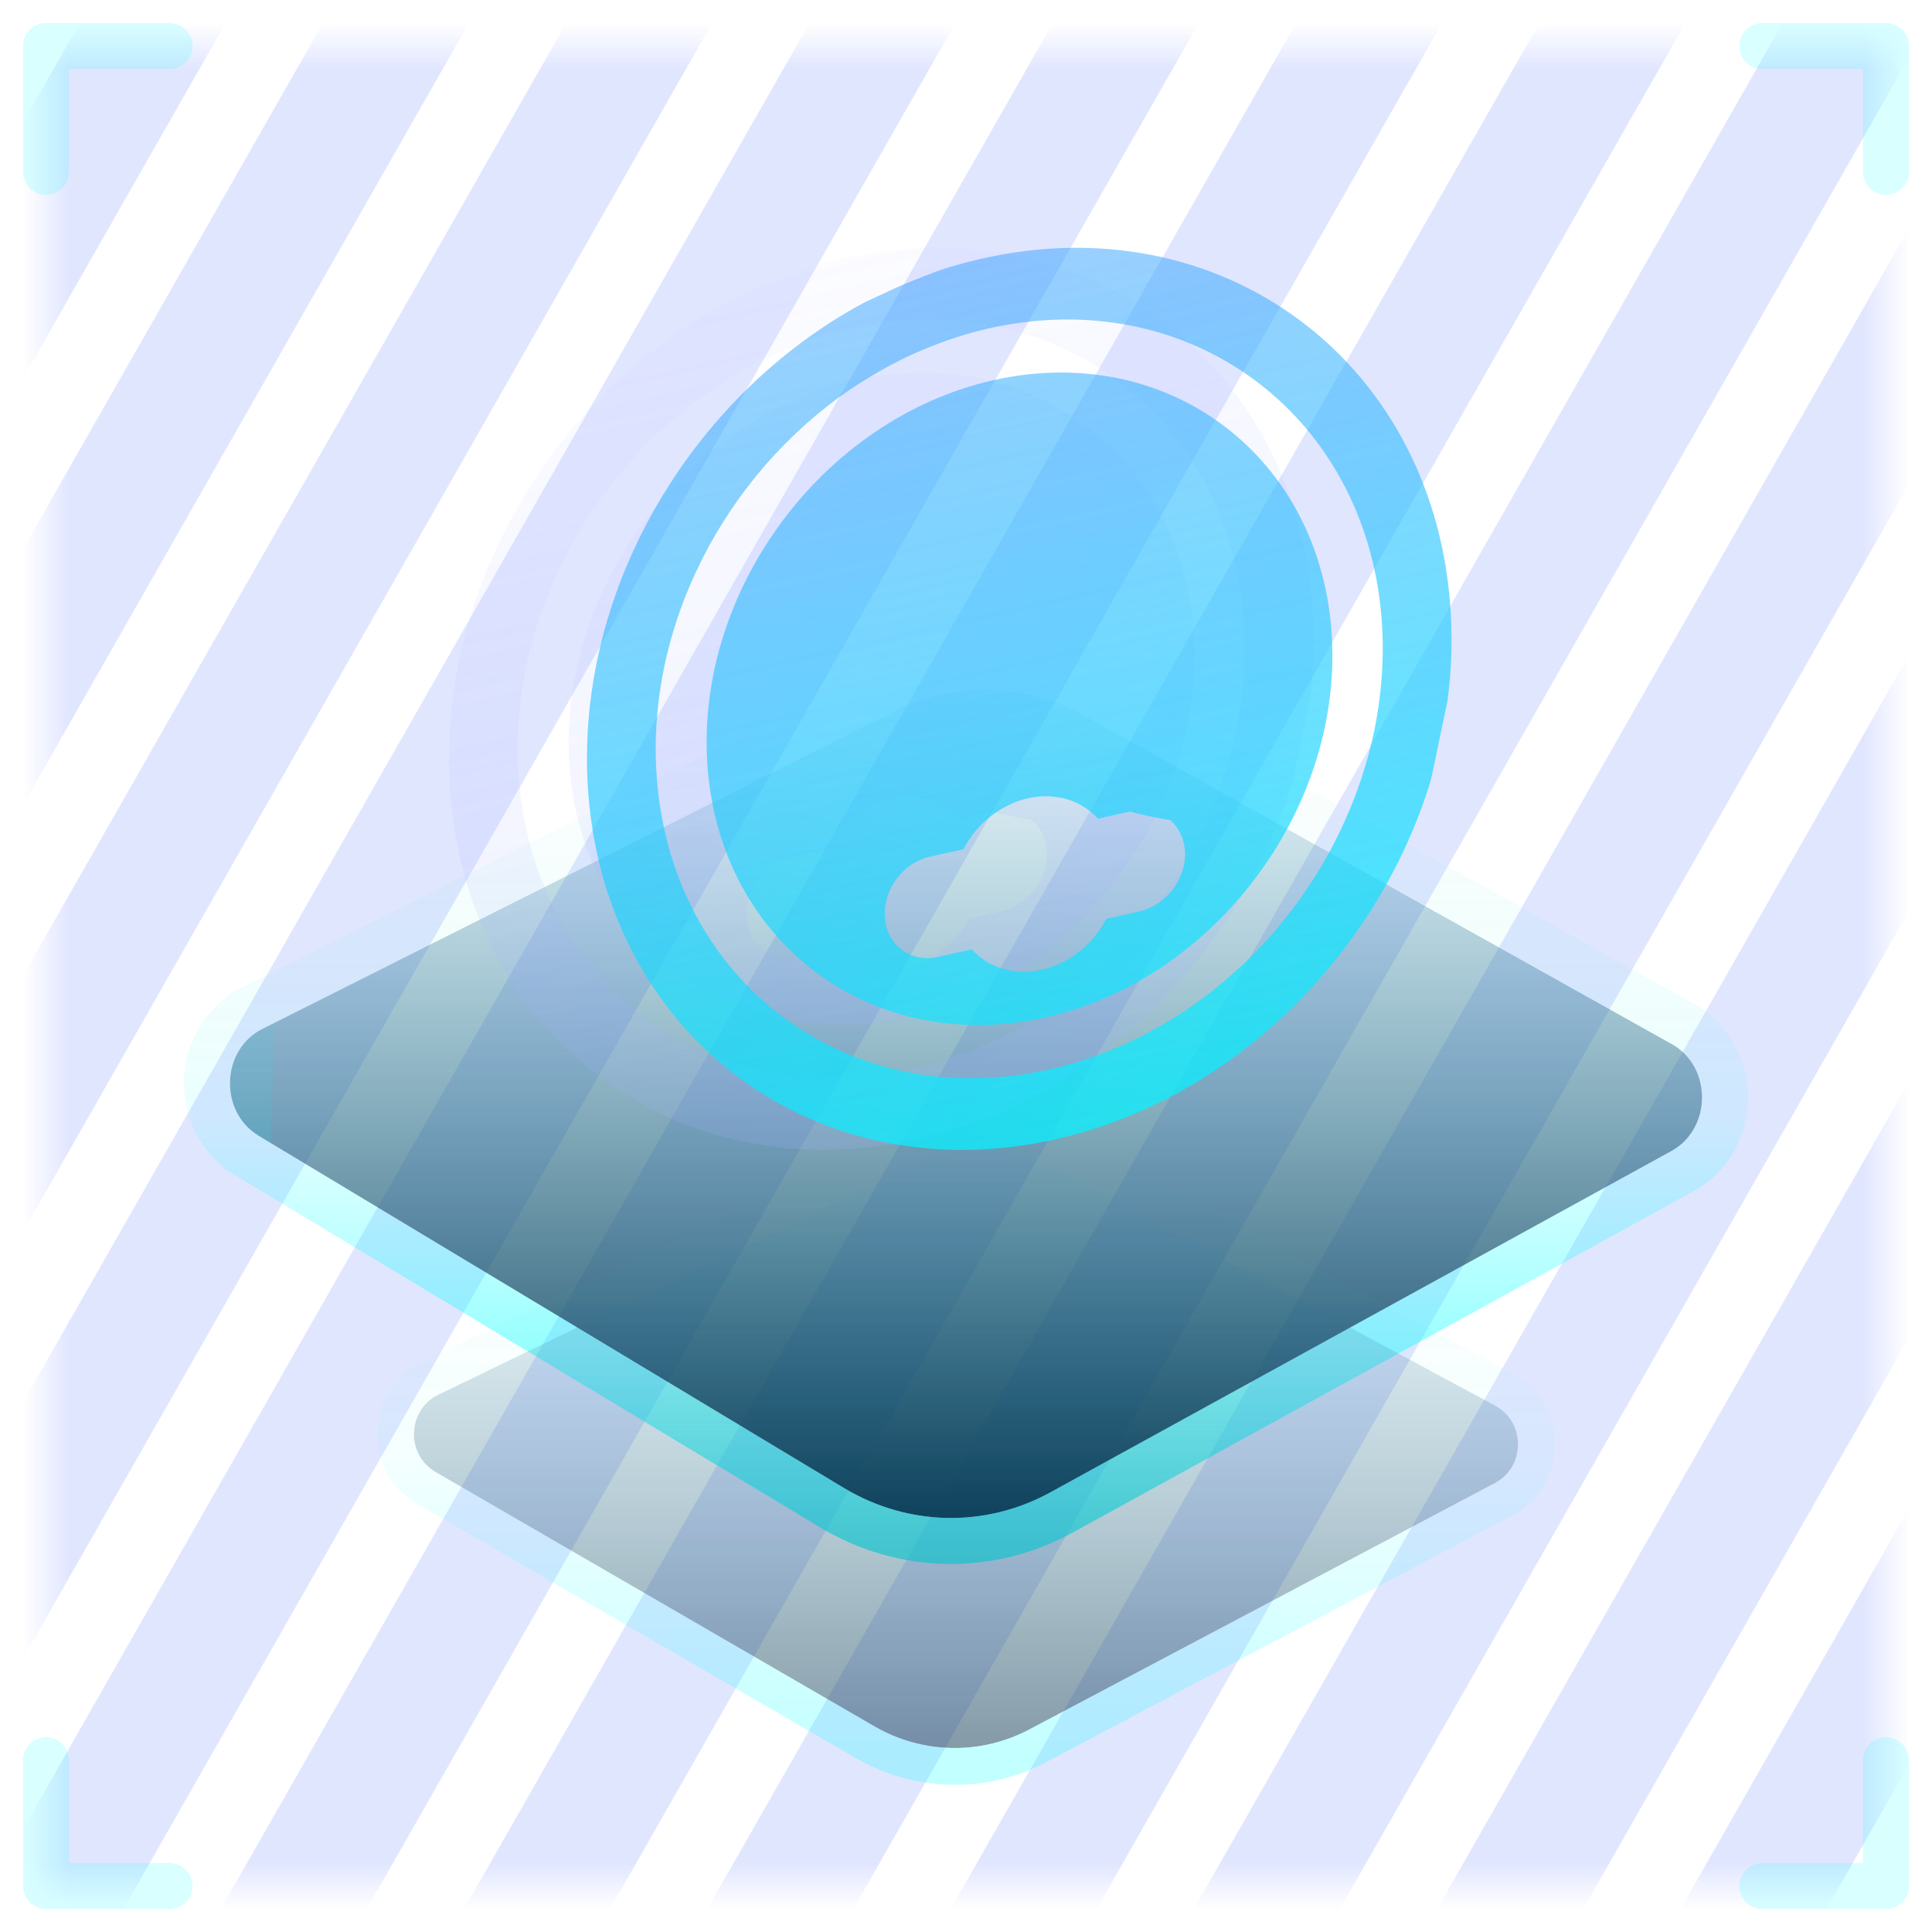 <svg width="42" height="42" viewBox="0 0 42 42" fill="none" xmlns="http://www.w3.org/2000/svg">
<mask id="mask0_6855_174809" style="mask-type:alpha" maskUnits="userSpaceOnUse" x="1" y="1" width="40" height="40">
<rect x="1" y="1" width="40" height="40" fill="#D9D9D9"/>
</mask>
<g mask="url(#mask0_6855_174809)">
<path d="M15.986 -24.5L18.366 -23.109L-13.62 32.991L-16 31.599L15.986 -24.5Z" fill="#3758FF" fill-opacity="0.15"/>
<path d="M31.853 -15.224L34.233 -13.832L2.247 42.267L-0.133 40.876L31.853 -15.224Z" fill="#3758FF" fill-opacity="0.15"/>
<path d="M47.72 -5.948L50.1 -4.556L18.114 51.543L15.734 50.151L47.72 -5.948Z" fill="#3758FF" fill-opacity="0.15"/>
<path d="M23.92 -19.862L26.3 -18.471L-5.687 37.629L-8.067 36.237L23.92 -19.862Z" fill="#3758FF" fill-opacity="0.15"/>
<path d="M39.786 -10.586L42.166 -9.194L10.18 46.905L7.8 45.514L39.786 -10.586Z" fill="#3758FF" fill-opacity="0.15"/>
<path d="M55.653 -1.31L58.033 0.082L26.047 56.181L23.667 54.79L55.653 -1.31Z" fill="#3758FF" fill-opacity="0.15"/>
<path d="M19.953 -22.181L22.333 -20.79L-9.653 35.31L-12.033 33.918L19.953 -22.181Z" fill="#3758FF" fill-opacity="0.15"/>
<path d="M35.82 -12.905L38.2 -11.514L6.214 44.586L3.834 43.194L35.82 -12.905Z" fill="#3758FF" fill-opacity="0.15"/>
<path d="M51.687 -3.629L54.067 -2.237L22.08 53.862L19.7 52.471L51.687 -3.629Z" fill="#3758FF" fill-opacity="0.15"/>
<path d="M27.886 -17.543L30.266 -16.151L-1.72 39.948L-4.1 38.556L27.886 -17.543Z" fill="#3758FF" fill-opacity="0.15"/>
<path d="M43.753 -8.267L46.133 -6.875L14.147 49.224L11.767 47.833L43.753 -8.267Z" fill="#3758FF" fill-opacity="0.15"/>
<path d="M59.62 1.009L62 2.401L30.014 58.5L27.634 57.109L59.62 1.009Z" fill="#3758FF" fill-opacity="0.15"/>
</g>
<path opacity="0.15" d="M3.687 1H1V3.734M38.313 41H41V38.266M3.687 41H1V38.266M38.313 1H41V3.734" stroke="#00FFFF" stroke-linecap="round" stroke-linejoin="round"/>
<path d="M5.705 22.367L19.406 15.481C20.743 14.807 22.303 14.843 23.613 15.578L36.342 22.697C37.224 23.191 37.218 24.535 36.333 25.023L22.837 32.441C21.424 33.218 19.737 33.182 18.352 32.351L5.627 24.693C4.756 24.17 4.802 22.819 5.705 22.367Z" fill="url(#paint0_linear_6855_174809)"/>
<path d="M5.481 21.919L19.181 15.035C19.181 15.035 19.181 15.035 19.181 15.035C20.667 14.286 22.403 14.326 23.858 15.141C23.858 15.141 23.858 15.141 23.858 15.141L36.586 22.261L36.586 22.261C37.811 22.947 37.802 24.785 36.574 25.461L36.573 25.461L23.077 32.879C21.508 33.742 19.632 33.702 18.095 32.78L18.094 32.78L5.369 25.121L5.481 21.919ZM5.481 21.919C5.481 21.92 5.481 21.92 5.481 21.92C4.219 22.552 4.167 24.398 5.369 25.121L5.481 21.919Z" stroke="url(#paint1_linear_6855_174809)" stroke-opacity="0.8" stroke-miterlimit="10"/>
<g opacity="0.5">
<path d="M9.529 30.32L19.805 25.348C20.807 24.861 21.977 24.886 22.96 25.417L32.506 30.559C33.168 30.916 33.163 31.887 32.499 32.239L22.377 37.596C21.318 38.157 20.053 38.132 19.014 37.532L9.47 32C8.817 31.623 8.851 30.647 9.529 30.32Z" fill="url(#paint2_linear_6855_174809)"/>
<path d="M9.27 32.346L18.813 37.878L18.814 37.878C19.972 38.547 21.383 38.575 22.564 37.95C22.564 37.95 22.564 37.95 22.564 37.95L32.687 32.593L32.687 32.592C33.632 32.091 33.64 30.716 32.696 30.207L32.696 30.207L23.15 25.065C22.055 24.474 20.749 24.445 19.63 24.988C19.63 24.988 19.63 24.988 19.63 24.988L9.355 29.96C9.355 29.96 9.355 29.96 9.355 29.96C8.385 30.428 8.342 31.81 9.27 32.346ZM9.27 32.346L9.47 32L9.27 32.346L9.27 32.346Z" stroke="url(#paint3_linear_6855_174809)" stroke-opacity="0.8" stroke-width="0.8" stroke-miterlimit="10"/>
</g>
<path d="M19.831 23.244C15.48 24.228 11.65 21.407 11.283 16.974C11.007 13.643 12.758 10.321 15.493 8.459C15.89 8.196 16.302 7.956 16.729 7.752C17.296 7.49 17.88 7.278 18.483 7.142C22.834 6.157 26.664 8.978 27.032 13.411C27.104 14.29 27.034 15.174 26.843 16.032C26.718 16.568 26.553 17.1 26.334 17.617C25.201 20.345 22.77 22.578 19.831 23.244ZM28.465 15.251C28.563 14.534 28.581 13.808 28.52 13.074C28.083 7.802 23.529 4.45 18.357 5.62C18.01 5.699 17.678 5.787 17.36 5.899C17.36 5.899 16.764 6.128 16.525 6.235C16.285 6.343 15.795 6.574 15.795 6.574C11.988 8.611 9.432 12.944 9.794 17.311C10.231 22.583 14.785 25.935 19.957 24.765C23.834 23.888 26.97 20.706 28.109 16.948L28.465 15.251Z" fill="url(#paint4_linear_6855_174809)" fill-opacity="0.2"/>
<path d="M18.589 8.267C14.854 9.112 12.07 12.908 12.386 16.725C12.703 20.541 16.003 22.961 19.738 22.116C23.473 21.271 26.257 17.474 25.941 13.658C25.624 9.841 22.324 7.421 18.589 8.267ZM21.782 19.809L21.051 19.975C20.757 20.536 20.229 20.949 19.652 21.08C19.061 21.213 18.498 21.047 18.124 20.637L17.393 20.802C16.802 20.936 16.287 20.558 16.237 19.955C16.187 19.352 16.622 18.759 17.212 18.625L17.944 18.46C18.237 17.899 18.765 17.486 19.343 17.355C19.933 17.221 20.496 17.388 20.87 17.798L21.563 17.641C21.845 17.724 22.15 17.776 22.442 17.83C22.611 17.978 22.735 18.204 22.758 18.48C22.808 19.083 22.36 19.679 21.782 19.809Z" fill="url(#paint5_linear_6855_174809)" fill-opacity="0.2"/>
<path d="M22.831 23.244C18.48 24.228 14.65 21.407 14.283 16.974C14.007 13.643 15.758 10.321 18.493 8.459C18.89 8.196 19.302 7.956 19.729 7.752C20.296 7.49 20.88 7.278 21.483 7.142C25.834 6.157 29.664 8.978 30.032 13.411C30.104 14.29 30.034 15.174 29.843 16.032C29.718 16.568 29.553 17.1 29.334 17.617C28.201 20.345 25.77 22.578 22.831 23.244ZM31.465 15.251C31.563 14.534 31.581 13.808 31.52 13.074C31.083 7.802 26.529 4.45 21.357 5.62C21.01 5.699 20.678 5.787 20.36 5.899C20.36 5.899 19.764 6.128 19.525 6.235C19.285 6.343 18.795 6.574 18.795 6.574C14.988 8.611 12.432 12.944 12.794 17.311C13.231 22.583 17.785 25.935 22.957 24.765C26.834 23.888 29.97 20.706 31.109 16.948L31.465 15.251Z" fill="url(#paint6_linear_6855_174809)"/>
<path d="M21.589 8.267C17.854 9.112 15.07 12.908 15.386 16.725C15.703 20.541 19.003 22.961 22.738 22.116C26.473 21.271 29.257 17.474 28.941 13.658C28.624 9.841 25.324 7.421 21.589 8.267ZM24.782 19.809L24.051 19.975C23.757 20.536 23.229 20.949 22.652 21.08C22.061 21.213 21.498 21.047 21.124 20.637L20.393 20.802C19.802 20.936 19.287 20.558 19.237 19.955C19.187 19.352 19.622 18.759 20.212 18.625L20.944 18.46C21.237 17.899 21.765 17.486 22.343 17.355C22.933 17.221 23.496 17.388 23.87 17.798L24.563 17.641C24.845 17.724 25.15 17.776 25.442 17.83C25.611 17.978 25.735 18.204 25.758 18.48C25.808 19.083 25.36 19.679 24.782 19.809Z" fill="url(#paint7_linear_6855_174809)"/>
<defs>
<linearGradient id="paint0_linear_6855_174809" x1="21.001" y1="33" x2="21.001" y2="15.001" gradientUnits="userSpaceOnUse">
<stop stop-color="#09354E"/>
<stop offset="1" stop-color="#359CBD" stop-opacity="0.08"/>
</linearGradient>
<linearGradient id="paint1_linear_6855_174809" x1="21.001" y1="14.68" x2="21.001" y2="33.321" gradientUnits="userSpaceOnUse">
<stop stop-color="#18C486" stop-opacity="0"/>
<stop offset="0.51" stop-color="#00FFFF" stop-opacity="0.1"/>
<stop offset="1" stop-color="#00FFFF" stop-opacity="0.8"/>
</linearGradient>
<linearGradient id="paint2_linear_6855_174809" x1="21.001" y1="38" x2="21.001" y2="25" gradientUnits="userSpaceOnUse">
<stop stop-color="#09354E"/>
<stop offset="1" stop-color="#359CBD" stop-opacity="0.08"/>
</linearGradient>
<linearGradient id="paint3_linear_6855_174809" x1="21.001" y1="24.769" x2="21.001" y2="38.232" gradientUnits="userSpaceOnUse">
<stop stop-color="#18C486" stop-opacity="0"/>
<stop offset="0.51" stop-color="#00FFFF" stop-opacity="0.1"/>
<stop offset="1" stop-color="#00FFFF" stop-opacity="0.6"/>
</linearGradient>
<linearGradient id="paint4_linear_6855_174809" x1="18.363" y1="5.619" x2="22.562" y2="24.175" gradientUnits="userSpaceOnUse">
<stop stop-color="#A2B0FF" stop-opacity="0.2"/>
<stop offset="1" stop-color="#A2B0FF"/>
</linearGradient>
<linearGradient id="paint5_linear_6855_174809" x1="18.363" y1="5.619" x2="22.562" y2="24.175" gradientUnits="userSpaceOnUse">
<stop stop-color="#A2B0FF" stop-opacity="0.2"/>
<stop offset="1" stop-color="#A2B0FF"/>
</linearGradient>
<linearGradient id="paint6_linear_6855_174809" x1="21.322" y1="5.121" x2="26.349" y2="27.335" gradientUnits="userSpaceOnUse">
<stop stop-color="#399FFE" stop-opacity="0.5"/>
<stop offset="1" stop-color="#00FFFF" stop-opacity="0.8"/>
</linearGradient>
<linearGradient id="paint7_linear_6855_174809" x1="21.322" y1="5.121" x2="26.349" y2="27.335" gradientUnits="userSpaceOnUse">
<stop stop-color="#399FFE" stop-opacity="0.5"/>
<stop offset="1" stop-color="#00FFFF" stop-opacity="0.8"/>
</linearGradient>
</defs>
</svg>
